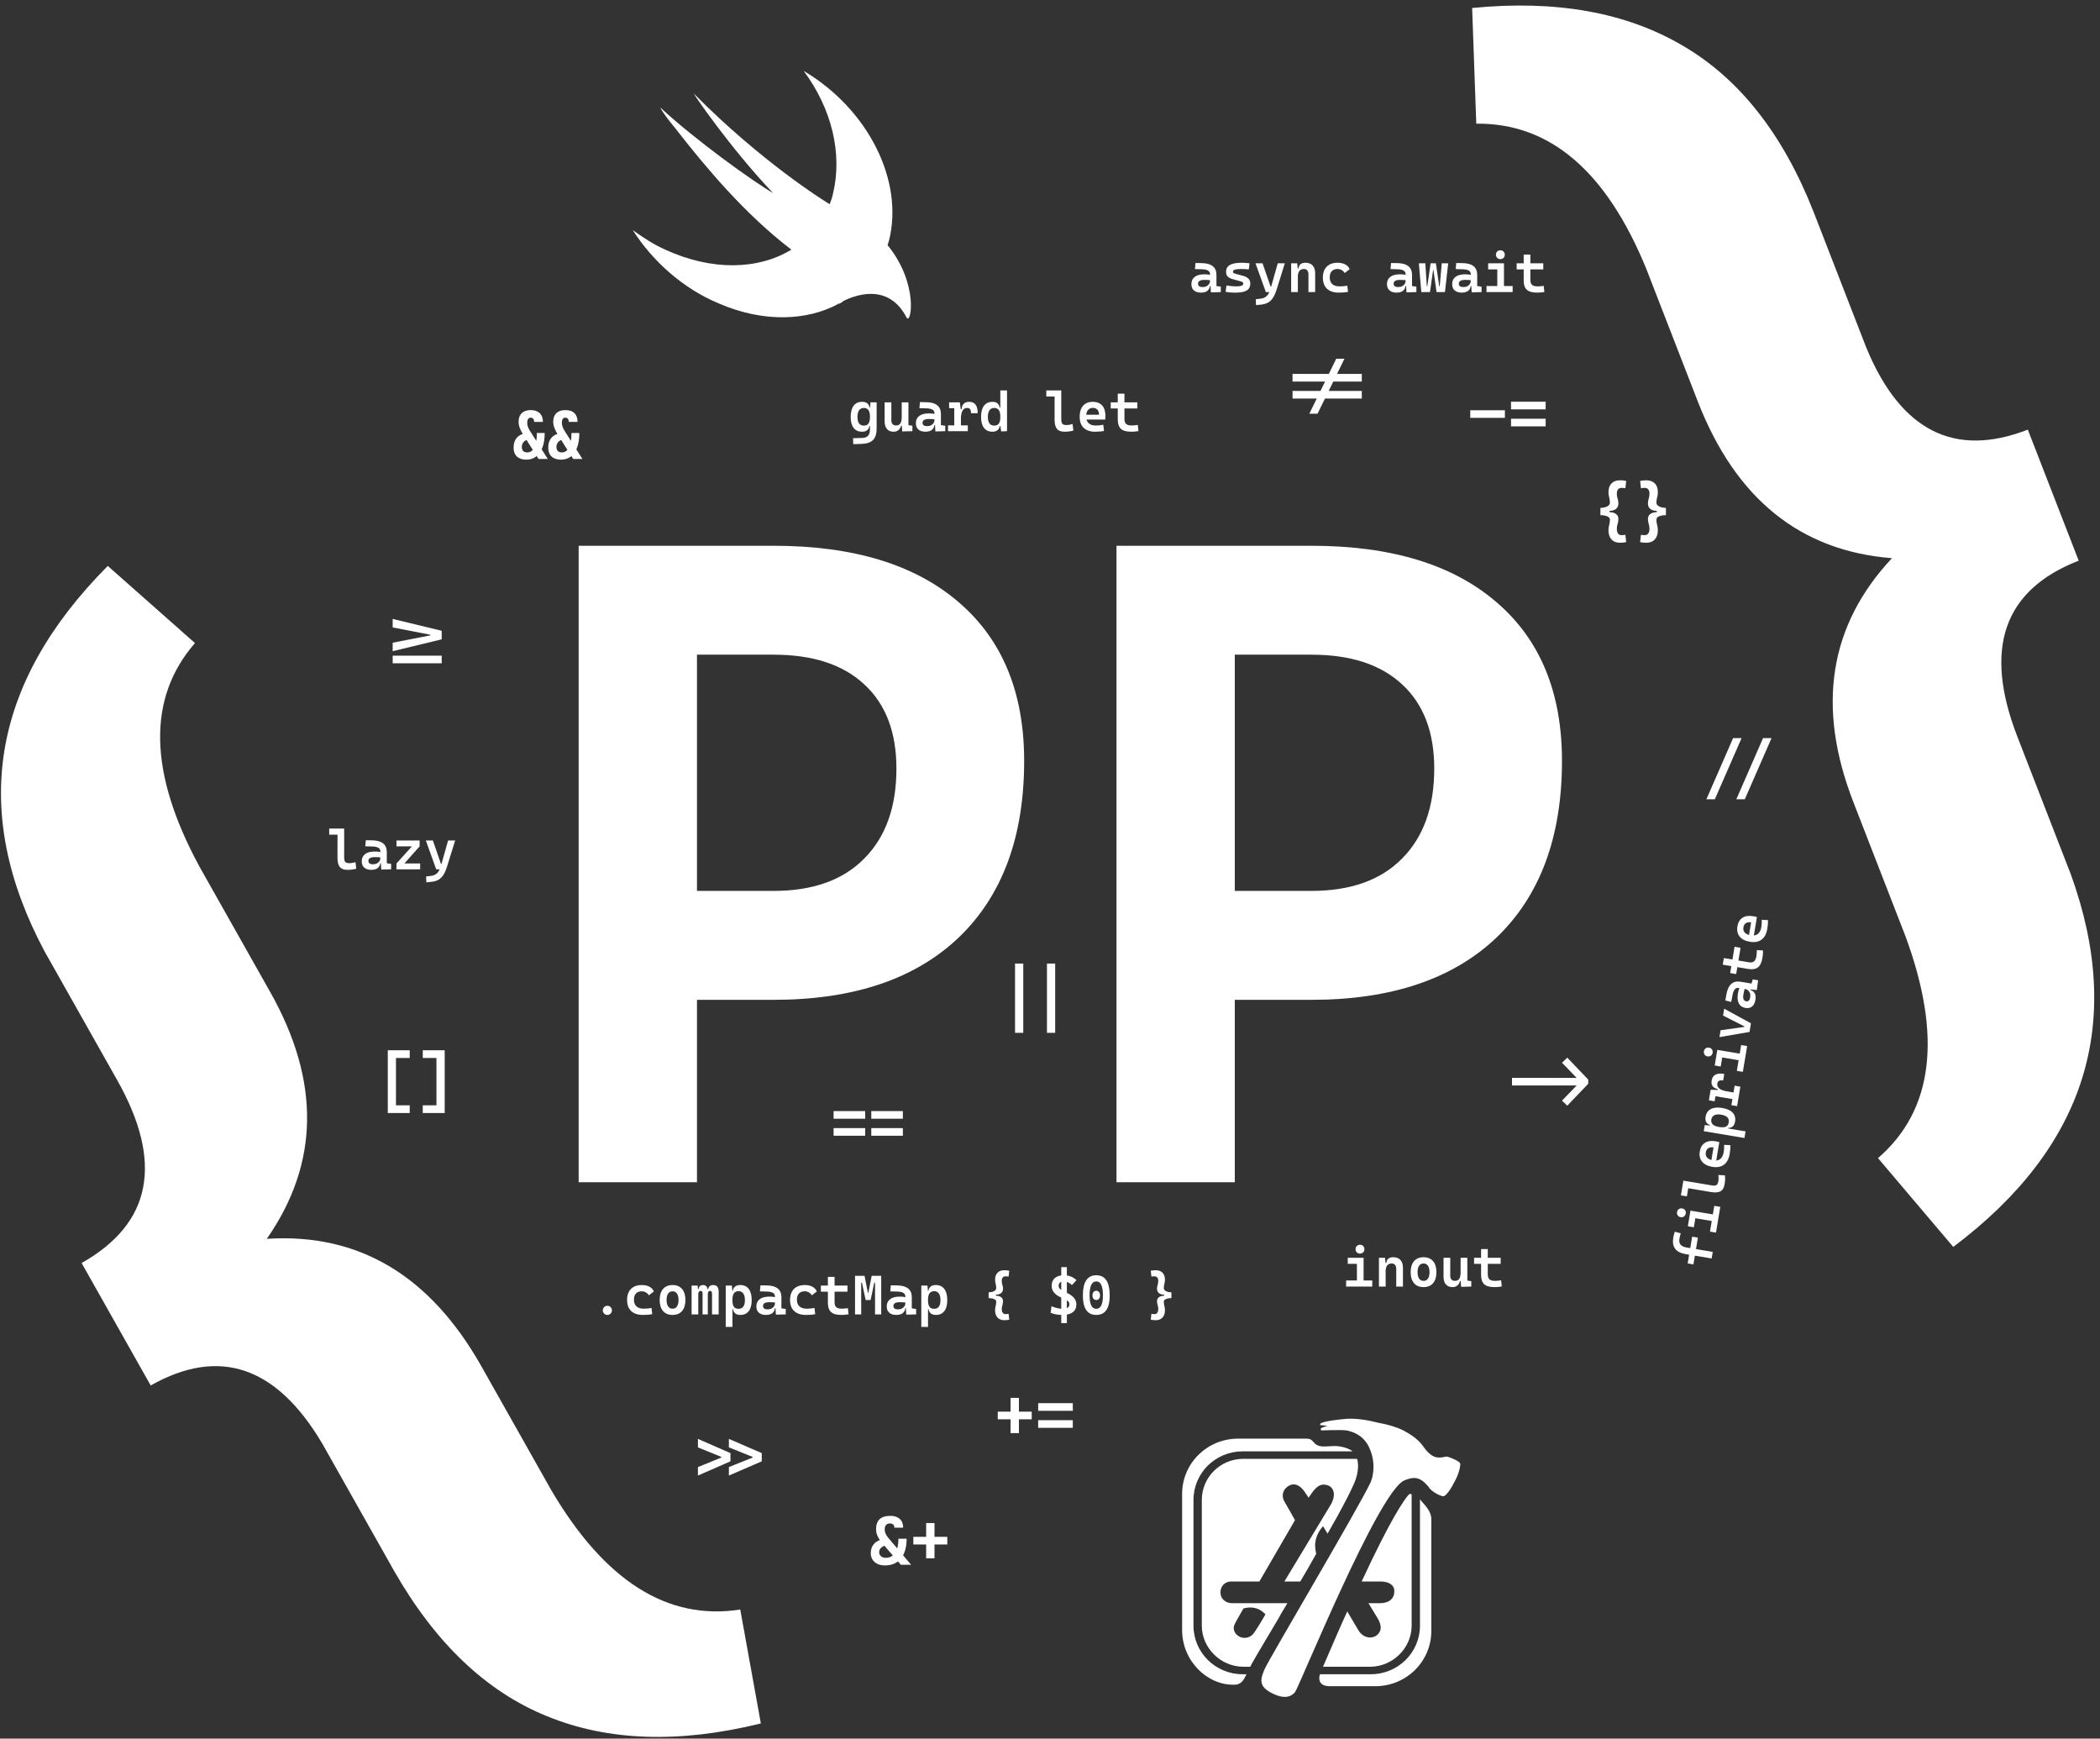<svg width="302" height="250" viewBox="0 0 302 250" fill="none" xmlns="http://www.w3.org/2000/svg">
<rect x="0" y="0" width="302" height="250" fill="#333333" stroke="none"/>
<path d="M83.217 170V78.477H111.254C122.727 78.477 131.6 81.184 137.873 86.598C144.146 91.969 147.283 99.574 147.283 109.414C147.283 120.328 144.146 128.793 137.873 134.809C131.6 140.781 122.727 143.768 111.254 143.768H100.232V170H83.217ZM100.232 128.105H111.254C116.883 128.105 121.223 126.559 124.273 123.465C127.367 120.371 128.914 116.053 128.914 110.51C128.914 105.268 127.367 101.229 124.273 98.393C121.223 95.557 116.883 94.139 111.254 94.139H100.232V128.105Z" fill="white"/>
<path d="M160.561 170V78.477H188.598C200.07 78.477 208.943 81.184 215.217 86.598C221.49 91.969 224.627 99.574 224.627 109.414C224.627 120.328 221.49 128.793 215.217 134.809C208.943 140.781 200.07 143.768 188.598 143.768H177.576V170H160.561ZM177.576 128.105H188.598C194.227 128.105 198.566 126.559 201.617 123.465C204.711 120.371 206.258 116.053 206.258 110.51C206.258 105.268 204.711 101.229 201.617 98.393C198.566 95.557 194.227 94.139 188.598 94.139H177.576V128.105Z" fill="white"/>
<path d="M270.073 166.529C278.025 159.669 279.341 149.031 274.021 134.614L266.526 115.316C261.199 101.6 263.051 89.916 272.083 80.262C258.903 79.235 249.59 71.712 244.145 57.693L236.756 38.667C231.021 24.621 222.87 17.66 212.302 17.784L211.708 1.148C223.749 -0.037 233.844 1.769 241.993 6.566C250.119 11.302 256.38 19.242 260.778 30.385L268.379 49.957C273.313 61.939 281.059 65.88 291.619 61.779L298.937 80.622C288.135 84.818 285.197 93.257 290.123 105.941L297.795 125.695C305.559 147.124 299.927 164.991 280.898 179.296L270.073 166.529Z" fill="white"/>
<path d="M28.038 92.467C21.147 100.392 21.363 111.109 28.687 124.618L38.861 142.649C46.092 155.463 45.927 167.292 38.366 178.137C51.558 177.271 61.849 183.388 69.24 196.485L79.27 214.261C86.952 227.344 96.013 233.07 106.455 231.439L109.419 247.82C97.67 250.712 87.421 250.365 78.67 246.781C69.952 243.253 62.621 236.289 56.677 225.888L46.359 207.602C39.765 196.447 31.535 193.653 21.67 199.22L11.736 181.614C21.828 175.919 23.531 167.147 16.844 155.296L6.43 136.841C-4.314 116.739 -1.291 98.251 15.5 81.376L28.038 92.467Z" fill="white"/>
<path d="M201.918 212.888C202.68 212.565 203.225 212.458 203.77 212.565C204.641 212.781 205.077 213.426 205.404 213.748C205.731 214.394 206.929 215.039 207.474 215.146C207.909 215.254 208.672 214.071 209.217 212.996C209.761 212.028 210.088 210.737 209.979 210.414C209.87 210.092 208.345 209.446 208.018 209.446C207.8 209.446 207.365 209.661 206.602 209.554C205.84 209.446 205.077 208.586 204.641 207.94C203.879 206.865 202.789 206.22 201.809 205.682C200.72 205.144 199.521 204.821 198.323 204.606C196.58 204.176 194.837 203.853 193.094 204.068C192.114 204.176 190.915 204.284 190.044 204.606C189.935 204.606 189.717 204.929 189.935 204.929C190.153 204.929 190.915 205.036 190.915 205.036C190.915 205.036 189.935 205.252 189.935 205.467C189.935 205.682 190.044 205.682 190.153 205.682C190.262 205.682 192.658 205.575 193.639 205.682C194.728 205.897 195.927 206.435 196.689 207.726C197.996 210.092 197.452 212.35 197.125 213.103C195.491 216.652 182.528 238.485 181.874 239.991C181.22 241.497 181.002 242.465 182.854 243.433C184.706 244.401 185.686 243.97 186.231 243.325C186.885 242.465 198.105 214.716 201.918 212.888ZM195.817 227.407H198.432C200.175 227.407 200.502 228.268 200.502 228.59C200.611 229.451 200.175 230.526 198.432 230.526H196.798L198.105 232.677C198.868 233.968 198.541 234.613 198.105 235.043C197.452 235.689 196.035 235.689 195.273 234.291L193.748 231.709C192.659 234.075 191.569 236.657 190.262 239.668H197.016C200.284 239.668 203.007 236.979 203.007 233.753V214.931C202.898 214.716 202.68 214.824 202.572 214.931C201.918 215.684 200.066 218.265 195.817 227.407ZM179.259 240.744H178.715C174.793 240.744 171.634 237.625 171.634 233.753V215.684C171.634 211.813 174.793 208.694 178.715 208.694H194.51C194.184 208.371 192.876 207.833 191.569 207.941C191.024 207.941 189.935 208.156 189.281 207.726C188.628 207.188 188.737 206.865 187.756 206.865H178.061C173.595 206.865 170 210.414 170 214.824V234.398C170 238.808 173.595 242.357 177.517 242.249C178.606 242.249 178.933 241.389 179.259 240.744ZM204.206 215.577V233.753C204.206 237.625 201.047 240.744 197.125 240.744H189.826C189.826 240.744 189.172 242.464 191.242 242.464H197.778C202.245 242.464 205.84 238.915 205.84 234.506V218.696C205.949 217.19 204.641 216.222 204.206 215.577ZM172.832 215.684V233.753C172.832 236.979 175.556 239.668 178.824 239.668H179.804C179.804 239.561 181.111 237.302 183.944 232.57C184.27 231.925 184.706 231.279 185.142 230.526H177.19C176.209 230.526 175.665 229.881 175.556 229.343C175.338 228.483 175.882 227.407 177.081 227.407H181.111L186.231 218.588C186.231 218.588 185.033 216.437 184.706 215.899C184.27 215.146 184.488 214.394 184.924 213.964C185.578 213.318 186.667 212.996 187.756 214.716L188.192 215.362L188.628 214.716C189.608 213.318 190.262 213.426 190.806 213.533C191.678 213.749 192.222 214.716 191.46 216.222L184.706 227.407H186.994C187.756 226.117 188.519 224.826 189.281 223.428C189.173 222.89 189.064 222.245 189.173 221.707C189.281 220.847 189.717 220.094 190.262 219.448L190.916 220.524C192.985 216.975 194.51 213.963 194.946 212.78C195.164 212.135 195.491 210.844 195.164 209.769H178.824C175.447 209.769 172.832 212.458 172.832 215.684ZM177.516 233.645C177.516 233.538 178.824 231.279 178.824 231.279C180.893 230.741 181.874 232.032 181.983 232.14C181.983 232.14 180.567 234.613 180.131 235.043C179.695 235.474 179.151 235.581 178.606 235.474C177.734 235.259 177.19 234.398 177.516 233.645Z" fill="white"/>
<path d="M127.639 35.247C127.733 35.06 127.733 34.873 127.826 34.687C130.069 25.9 124.741 15.62 115.581 10.198C119.601 15.62 121.189 22.068 119.788 27.863C119.694 28.33 119.508 28.892 119.321 29.358C119.063 29.216 118.813 29.06 118.571 28.892C118.571 28.892 109.506 23.283 99.788 13.47C99.506 13.19 105.021 21.32 111.189 27.77C108.293 26.087 100.068 20.2 94.926 15.432C95.488 16.46 96.329 17.488 97.169 18.517C101.469 24.032 107.078 30.76 113.808 35.9C109.041 38.8 102.404 38.985 95.674 35.9C93.991 35.153 92.591 34.218 91.001 33.097C93.804 37.49 98.198 41.51 103.433 43.658C109.694 46.37 116.049 46.183 120.629 43.658H120.724C120.911 43.565 121.098 43.472 121.284 43.285C123.528 42.163 127.921 40.948 130.351 45.622C131.004 46.93 132.219 40.855 127.641 35.247H127.639Z" fill="white"/>
<path d="M122.711 63.867L122.672 63.012L124 62.973C124.385 62.96 124.665 62.852 124.84 62.648C125.014 62.448 125.103 62.151 125.105 61.758V58.734L125.184 57.859H126.07V61.633C126.07 62.37 125.898 62.913 125.555 63.262C125.214 63.613 124.669 63.802 123.922 63.828L122.711 63.867ZM123.973 62.078C123.447 62.078 123.042 61.896 122.758 61.531C122.477 61.167 122.336 60.639 122.336 59.949C122.336 59.249 122.477 58.712 122.758 58.34C123.042 57.967 123.448 57.781 123.977 57.781C124.294 57.781 124.542 57.852 124.719 57.992C124.898 58.133 125.009 58.339 125.051 58.609H125.363L125.105 59.875C125.105 59.464 125.031 59.159 124.883 58.961C124.734 58.76 124.514 58.66 124.223 58.66C123.928 58.66 123.703 58.771 123.547 58.992C123.391 59.214 123.312 59.532 123.312 59.949C123.312 60.361 123.389 60.672 123.543 60.883C123.697 61.094 123.923 61.199 124.223 61.199C124.535 61.199 124.76 61.1 124.898 60.902C125.036 60.704 125.105 60.4 125.105 59.988L125.387 61.25H125.023C124.987 61.521 124.878 61.727 124.695 61.867C124.513 62.008 124.272 62.078 123.973 62.078Z" fill="white"/>
<path d="M128.508 62.078C128.096 62.078 127.779 61.949 127.555 61.691C127.331 61.431 127.219 61.065 127.219 60.594V57.859H128.184V60.438C128.184 60.675 128.243 60.858 128.363 60.988C128.483 61.116 128.648 61.18 128.859 61.18C129.13 61.18 129.333 61.085 129.469 60.895C129.607 60.702 129.676 60.38 129.676 59.93L129.887 61.203H129.586C129.521 61.484 129.393 61.7 129.203 61.852C129.016 62.003 128.784 62.078 128.508 62.078ZM129.746 62.039L129.676 61.047V60.32H130.641V61.133L131.211 61.219V62L129.746 62.039ZM129.676 60.828V57.859H130.641V60.594L129.676 60.828Z" fill="white"/>
<path d="M134.516 62.039L134.441 60.812L134.387 60.352V59.438C134.387 59.195 134.292 59.018 134.102 58.906C133.911 58.792 133.628 58.729 133.25 58.719L132.219 58.691L132.297 57.82L133.172 57.832C133.896 57.842 134.434 57.991 134.785 58.277C135.137 58.561 135.312 58.977 135.312 59.523V61.133L135.937 61.219V62L134.516 62.039ZM133.09 62.078C132.652 62.078 132.312 61.971 132.07 61.758C131.831 61.544 131.711 61.242 131.711 60.852C131.711 60.398 131.872 60.051 132.195 59.809C132.518 59.566 132.975 59.445 133.566 59.445C133.801 59.445 134.006 59.458 134.184 59.484C134.361 59.51 134.53 59.551 134.691 59.605L134.52 60.324C134.35 60.285 134.193 60.263 134.047 60.258C133.901 60.25 133.749 60.246 133.59 60.246C132.975 60.246 132.668 60.427 132.668 60.789C132.668 60.948 132.721 61.069 132.828 61.152C132.937 61.236 133.095 61.277 133.301 61.277C133.54 61.277 133.741 61.234 133.902 61.148C134.064 61.06 134.185 60.949 134.266 60.816C134.346 60.681 134.387 60.542 134.387 60.398V60.062L134.574 61.125H134.242L134.379 61C134.374 61.24 134.318 61.44 134.211 61.602C134.107 61.76 133.96 61.88 133.77 61.961C133.579 62.039 133.353 62.078 133.09 62.078Z" fill="white"/>
<path d="M138.191 60.219L137.949 58.844H138.293C138.337 58.135 138.701 57.781 139.383 57.781C139.789 57.781 140.094 57.917 140.297 58.188C140.5 58.458 140.602 58.867 140.602 59.414H139.641C139.641 59.146 139.595 58.953 139.504 58.836C139.415 58.719 139.272 58.66 139.074 58.66C138.777 58.66 138.556 58.796 138.41 59.066C138.264 59.337 138.191 59.721 138.191 60.219ZM136.336 62V61.164H139.18V62H136.336ZM137.23 62V57.859H138.035L138.191 59.047V62H137.23ZM136.492 58.695V57.859H137.98L138.059 58.695H136.492Z" fill="white"/>
<path d="M142.723 62.078C142.197 62.078 141.792 61.896 141.508 61.531C141.227 61.167 141.086 60.639 141.086 59.949C141.086 59.249 141.227 58.712 141.508 58.34C141.792 57.967 142.198 57.781 142.727 57.781C143.031 57.781 143.27 57.852 143.441 57.992C143.613 58.133 143.72 58.339 143.762 58.609H144.098L143.855 59.875C143.855 59.464 143.781 59.159 143.633 58.961C143.484 58.76 143.264 58.66 142.973 58.66C142.678 58.66 142.453 58.771 142.297 58.992C142.141 59.214 142.062 59.532 142.062 59.949C142.062 60.361 142.139 60.672 142.293 60.883C142.447 61.094 142.673 61.199 142.973 61.199C143.285 61.199 143.51 61.1 143.648 60.902C143.786 60.704 143.855 60.4 143.855 59.988L144.137 61.25H143.773C143.737 61.521 143.628 61.727 143.445 61.867C143.263 62.008 143.022 62.078 142.723 62.078ZM143.98 62.039L143.855 61.223V56.141H144.82V62L143.98 62.039Z" fill="white"/>
<path d="M153.086 62.078C152.581 62.078 152.216 61.94 151.992 61.664C151.771 61.388 151.66 60.947 151.66 60.34V56.141H152.621V60.301C152.621 60.491 152.641 60.647 152.68 60.77C152.719 60.889 152.793 60.978 152.902 61.035C153.014 61.092 153.18 61.121 153.398 61.121C153.622 61.121 153.906 61.072 154.25 60.973L154.359 61.914C154.143 61.971 153.934 62.013 153.73 62.039C153.53 62.065 153.315 62.078 153.086 62.078ZM150.469 57.016V56.141H151.73V57.016H150.469Z" fill="white"/>
<path d="M157.496 62.078C156.785 62.078 156.236 61.893 155.848 61.523C155.46 61.151 155.266 60.617 155.266 59.922C155.266 59.245 155.43 58.719 155.758 58.344C156.089 57.969 156.553 57.781 157.152 57.781C157.73 57.781 158.177 57.953 158.492 58.297C158.81 58.641 158.969 59.139 158.969 59.793C158.969 59.983 158.961 60.161 158.945 60.328H155.961V59.633H158.047C158.047 59.318 157.969 59.075 157.812 58.906C157.656 58.737 157.439 58.652 157.16 58.652C156.855 58.652 156.618 58.759 156.449 58.973C156.28 59.186 156.195 59.49 156.195 59.883C156.195 60.307 156.316 60.632 156.559 60.855C156.801 61.077 157.145 61.188 157.59 61.188C157.772 61.188 157.951 61.178 158.125 61.16C158.302 61.139 158.482 61.112 158.664 61.078L158.766 61.969C158.51 62.016 158.276 62.046 158.062 62.059C157.849 62.072 157.66 62.078 157.496 62.078Z" fill="white"/>
<path d="M162.672 62.078C161.992 62.078 161.501 61.94 161.199 61.664C160.897 61.388 160.746 60.947 160.746 60.34V59.734H161.707V60.262C161.707 60.582 161.788 60.815 161.949 60.961C162.113 61.107 162.38 61.18 162.75 61.18C162.872 61.18 163.004 61.173 163.145 61.16C163.285 61.145 163.445 61.125 163.625 61.102L163.719 61.984C163.544 62.016 163.372 62.039 163.203 62.055C163.036 62.07 162.859 62.078 162.672 62.078ZM160.746 60.008V56.609H161.707V60.008H160.746ZM159.734 58.734V57.859H163.562V58.734H159.734Z" fill="white"/>
<path d="M49.961 125.078C49.456 125.078 49.091 124.94 48.867 124.664C48.646 124.388 48.535 123.947 48.535 123.34V119.141H49.496V123.301C49.496 123.491 49.516 123.647 49.555 123.77C49.594 123.889 49.668 123.978 49.777 124.035C49.889 124.092 50.055 124.121 50.273 124.121C50.497 124.121 50.781 124.072 51.125 123.973L51.234 124.914C51.018 124.971 50.809 125.013 50.605 125.039C50.405 125.065 50.19 125.078 49.961 125.078ZM47.344 120.016V119.141H48.605V120.016H47.344Z" fill="white"/>
<path d="M54.828 125.039L54.754 123.813L54.699 123.352V122.438C54.699 122.195 54.604 122.018 54.414 121.906C54.224 121.792 53.94 121.729 53.562 121.719L52.531 121.691L52.609 120.82L53.484 120.832C54.208 120.842 54.746 120.991 55.098 121.277C55.449 121.561 55.625 121.977 55.625 122.523V124.133L56.25 124.219V125L54.828 125.039ZM53.402 125.078C52.965 125.078 52.625 124.971 52.383 124.758C52.143 124.544 52.023 124.242 52.023 123.852C52.023 123.398 52.185 123.051 52.508 122.809C52.831 122.566 53.288 122.445 53.879 122.445C54.113 122.445 54.319 122.458 54.496 122.484C54.673 122.51 54.842 122.551 55.004 122.605L54.832 123.324C54.663 123.285 54.505 123.263 54.359 123.258C54.214 123.25 54.061 123.246 53.902 123.246C53.288 123.246 52.98 123.427 52.98 123.789C52.98 123.948 53.034 124.069 53.141 124.152C53.25 124.236 53.407 124.277 53.613 124.277C53.853 124.277 54.053 124.234 54.215 124.148C54.376 124.06 54.497 123.949 54.578 123.816C54.659 123.681 54.699 123.542 54.699 123.398V123.063L54.887 124.125H54.555L54.691 124C54.686 124.24 54.63 124.44 54.523 124.602C54.419 124.76 54.272 124.88 54.082 124.961C53.892 125.039 53.665 125.078 53.402 125.078Z" fill="white"/>
<path d="M57.734 124.637L57.016 124.16L59.656 121.238L60.344 121.699L57.734 124.637ZM57.016 125V124.16H60.422V125H57.016ZM57.016 121.699V120.859H60.344V121.699H57.016Z" fill="white"/>
<path d="M61.316 126.875L61.277 126.027L61.965 125.949C62.22 125.918 62.439 125.849 62.621 125.742C62.803 125.635 62.96 125.477 63.09 125.266C63.22 125.055 63.333 124.779 63.43 124.438L64.441 120.859H65.457L64.281 124.633C64.125 125.13 63.947 125.53 63.746 125.832C63.548 126.134 63.312 126.361 63.039 126.512C62.766 126.663 62.439 126.758 62.059 126.797L61.316 126.875ZM62.73 125L61.238 120.859H62.254L63.41 124.211H63.574V125H62.73Z" fill="white"/>
<path d="M188.291 59.488L192.168 51.578H193.35L189.473 59.488H188.291ZM185.879 57.31V56.212H195.84V57.31H185.879ZM185.879 54.864V53.766H195.84V54.864H185.879Z" fill="white"/>
<path d="M211.439 60.085V58.991H216.42V60.085H211.439Z" fill="white"/>
<path d="M217.299 58.864V57.766H222.279V58.864H217.299ZM217.299 61.31V60.212H222.279V61.31H217.299Z" fill="white"/>
<path d="M232.984 78.045C232.454 78.045 232.042 77.885 231.749 77.566C231.459 77.251 231.314 76.808 231.314 76.238C231.314 75.988 231.349 75.74 231.417 75.496C231.485 75.252 231.52 74.998 231.52 74.734C231.52 74.575 231.454 74.448 231.324 74.353C231.197 74.256 231.028 74.186 230.816 74.144C230.608 74.098 230.387 74.075 230.152 74.075V73.03C230.325 73.03 230.492 73.014 230.655 72.981C230.818 72.949 230.965 72.902 231.095 72.84C231.225 72.778 231.327 72.7 231.402 72.606C231.48 72.511 231.52 72.404 231.52 72.283C231.52 72.01 231.485 71.754 231.417 71.517C231.349 71.276 231.314 71.03 231.314 70.779C231.314 70.229 231.459 69.806 231.749 69.51C232.042 69.21 232.454 69.061 232.984 69.061C233.189 69.061 233.359 69.07 233.492 69.09C233.626 69.106 233.749 69.129 233.863 69.158L233.746 70.203C233.645 70.187 233.548 70.175 233.453 70.169C233.362 70.159 233.276 70.154 233.194 70.154C232.973 70.154 232.804 70.228 232.687 70.374C232.573 70.517 232.516 70.722 232.516 70.989C232.516 71.233 232.553 71.468 232.628 71.692C232.703 71.917 232.74 72.153 232.74 72.4C232.74 72.732 232.628 72.991 232.403 73.177C232.179 73.359 231.865 73.454 231.461 73.46V73.645C231.865 73.652 232.179 73.742 232.403 73.914C232.628 74.087 232.74 74.321 232.74 74.617C232.74 74.874 232.703 75.115 232.628 75.34C232.553 75.564 232.516 75.794 232.516 76.028C232.516 76.321 232.573 76.549 232.687 76.712C232.804 76.871 232.973 76.951 233.194 76.951C233.276 76.951 233.362 76.946 233.453 76.936C233.548 76.927 233.645 76.915 233.746 76.902L233.863 77.947C233.749 77.977 233.626 77.999 233.492 78.016C233.359 78.035 233.189 78.045 232.984 78.045Z" fill="white"/>
<path d="M236.744 78.045C236.546 78.045 236.378 78.035 236.241 78.016C236.104 77.999 235.979 77.977 235.865 77.947L235.982 76.902C236.083 76.915 236.179 76.927 236.27 76.936C236.365 76.946 236.453 76.951 236.534 76.951C236.756 76.951 236.923 76.871 237.037 76.712C237.154 76.549 237.213 76.321 237.213 76.028C237.213 75.794 237.175 75.564 237.101 75.34C237.026 75.115 236.988 74.874 236.988 74.617C236.988 74.321 237.101 74.087 237.325 73.914C237.55 73.742 237.864 73.652 238.268 73.645V73.46C237.864 73.454 237.55 73.359 237.325 73.177C237.101 72.991 236.988 72.732 236.988 72.4C236.988 72.153 237.026 71.917 237.101 71.692C237.175 71.468 237.213 71.233 237.213 70.989C237.213 70.722 237.154 70.517 237.037 70.374C236.923 70.228 236.756 70.154 236.534 70.154C236.453 70.154 236.365 70.159 236.27 70.169C236.179 70.175 236.083 70.187 235.982 70.203L235.865 69.158C235.979 69.129 236.104 69.106 236.241 69.09C236.378 69.07 236.546 69.061 236.744 69.061C237.275 69.061 237.685 69.21 237.975 69.51C238.268 69.806 238.414 70.229 238.414 70.779C238.414 71.03 238.38 71.276 238.312 71.517C238.243 71.754 238.209 72.01 238.209 72.283C238.209 72.404 238.246 72.511 238.321 72.606C238.399 72.7 238.504 72.778 238.634 72.84C238.764 72.902 238.91 72.949 239.073 72.981C239.236 73.014 239.404 73.03 239.576 73.03V74.075C239.342 74.075 239.119 74.098 238.907 74.144C238.699 74.186 238.53 74.256 238.399 74.353C238.272 74.448 238.209 74.575 238.209 74.734C238.209 74.998 238.243 75.252 238.312 75.496C238.38 75.74 238.414 75.988 238.414 76.238C238.414 76.808 238.268 77.251 237.975 77.566C237.685 77.885 237.275 78.045 236.744 78.045Z" fill="white"/>
<path d="M56.471 93.637V92.416L61.895 91.361V91.273L56.471 90.219V88.998L63.522 90.702V91.933L56.471 93.637ZM56.471 95.375V94.281H63.522V95.375H56.471Z" fill="white"/>
<path d="M150.563 148.514V138.553H151.745V148.514H150.563ZM145.974 148.514V138.553H147.155V148.514H145.974Z" fill="white"/>
<path d="M125.299 160.864V159.766H129.84V160.864H125.299ZM119.879 163.311V162.212H124.42V163.311H119.879ZM119.879 160.864V159.766H124.42V160.864H119.879ZM125.299 163.311V162.212H129.84V163.311H125.299Z" fill="white"/>
<path d="M145.329 206.072V201.004H146.53V206.072H145.329ZM143.488 204.085V202.986H148.371V204.085H143.488Z" fill="white"/>
<path d="M149.299 202.864V201.766H154.279V202.864H149.299ZM149.299 205.311V204.212H154.279V205.311H149.299Z" fill="white"/>
<path d="M104.82 212.175V210.954L108.238 209.582V209.494L104.82 208.122V206.901L109.547 208.947V210.129L104.82 212.175ZM100.367 212.175V210.954L103.736 209.582V209.494L100.367 208.122V206.901L105.045 208.947V210.129L100.367 212.175Z" fill="white"/>
<path d="M129.551 225L127.056 222.114C126.678 221.685 126.405 221.296 126.235 220.947C126.069 220.596 125.986 220.251 125.986 219.912C125.986 219.261 126.156 218.774 126.494 218.452C126.833 218.13 127.344 217.969 128.027 217.969L127.998 219.062C127.744 219.062 127.552 219.134 127.422 219.277C127.295 219.421 127.231 219.635 127.231 219.922C127.231 220.146 127.28 220.363 127.378 220.571C127.479 220.78 127.624 220.994 127.812 221.216L131.025 225H129.551ZM127.256 225.098C126.647 225.098 126.156 224.937 125.781 224.614C125.41 224.289 125.225 223.857 125.225 223.32C125.225 222.77 125.391 222.319 125.723 221.968C126.055 221.613 126.523 221.39 127.129 221.299L127.666 222.139C127.272 222.21 126.968 222.337 126.753 222.52C126.538 222.699 126.431 222.917 126.431 223.174C126.431 223.421 126.517 223.621 126.689 223.774C126.862 223.927 127.09 224.004 127.373 224.004C127.956 224.004 128.407 223.766 128.726 223.291C129.045 222.812 129.204 222.135 129.204 221.26H130.381C130.381 222.48 130.107 223.426 129.561 224.097C129.017 224.764 128.249 225.098 127.256 225.098ZM128.618 219.668C128.618 219.473 128.564 219.323 128.457 219.219C128.35 219.115 128.197 219.062 127.998 219.062L128.027 217.969C128.617 217.969 129.072 218.117 129.395 218.413C129.72 218.709 129.883 219.128 129.883 219.668H128.618Z" fill="white"/>
<path d="M133.188 224.072V219.004H134.39V224.072H133.188ZM131.348 222.085V220.986H136.23V222.085H131.348Z" fill="white"/>
<path d="M82.434 66L80.251 62.553C80.03 62.198 79.859 61.864 79.738 61.552C79.618 61.239 79.558 60.937 79.558 60.644C79.558 60.11 79.709 59.698 80.012 59.408C80.318 59.115 80.747 58.969 81.301 58.969L81.311 60.062C81.144 60.062 81.018 60.123 80.93 60.243C80.845 60.36 80.803 60.538 80.803 60.775C80.803 60.997 80.84 61.207 80.915 61.405C80.993 61.604 81.097 61.806 81.228 62.011L83.762 66H82.434ZM75.695 66.098C75.116 66.098 74.665 65.948 74.343 65.648C74.02 65.346 73.859 64.919 73.859 64.369C73.859 63.79 74.006 63.324 74.299 62.973C74.592 62.621 75.015 62.397 75.568 62.299L76.106 63.139C75.757 63.217 75.492 63.352 75.31 63.544C75.13 63.736 75.041 63.978 75.041 64.272C75.041 64.522 75.108 64.716 75.241 64.853C75.375 64.986 75.565 65.053 75.812 65.053C76.268 65.053 76.613 64.817 76.848 64.345C77.085 63.87 77.204 63.175 77.204 62.26H78.332C78.332 63.093 78.221 63.796 78 64.369C77.782 64.939 77.474 65.37 77.077 65.663C76.683 65.953 76.223 66.098 75.695 66.098ZM77.453 66L75.27 62.553C75.043 62.198 74.87 61.863 74.753 61.547C74.636 61.228 74.577 60.927 74.577 60.644C74.577 60.11 74.728 59.698 75.031 59.408C75.337 59.115 75.767 58.969 76.32 58.969L76.325 60.062C76.162 60.062 76.037 60.123 75.949 60.243C75.865 60.36 75.822 60.538 75.822 60.775C75.822 60.997 75.858 61.207 75.93 61.405C76.004 61.601 76.11 61.802 76.247 62.011L78.781 66H77.453ZM80.676 66.098C80.096 66.098 79.645 65.948 79.323 65.648C79.001 65.346 78.84 64.919 78.84 64.369C78.84 63.79 78.986 63.324 79.279 62.973C79.572 62.621 79.995 62.397 80.549 62.299L81.086 63.139C80.738 63.217 80.472 63.352 80.29 63.544C80.111 63.736 80.022 63.978 80.022 64.272C80.022 64.522 80.088 64.716 80.222 64.853C80.355 64.986 80.546 65.053 80.793 65.053C81.249 65.053 81.594 64.815 81.828 64.34C82.066 63.865 82.185 63.171 82.185 62.26H83.312C83.312 63.093 83.203 63.796 82.985 64.369C82.77 64.939 82.466 65.37 82.072 65.663C81.678 65.953 81.213 66.098 80.676 66.098ZM76.814 60.668C76.814 60.473 76.771 60.323 76.686 60.219C76.602 60.115 76.481 60.062 76.325 60.062L76.32 58.969C76.877 58.969 77.308 59.117 77.614 59.413C77.924 59.709 78.078 60.128 78.078 60.668H76.814ZM81.794 60.668C81.794 60.473 81.752 60.323 81.667 60.219C81.582 60.115 81.463 60.062 81.311 60.062L81.301 58.969C81.874 58.969 82.31 59.115 82.609 59.408C82.909 59.698 83.059 60.118 83.059 60.668H81.794Z" fill="white"/>
<path d="M55.768 160.045V151.021H56.944V160.045H55.768ZM56.847 160.045V158.937H58.922V160.045H56.847ZM56.847 152.13V151.021H58.922V152.13H56.847Z" fill="white"/>
<path d="M62.765 160.045V151.021H63.951V160.045H62.765ZM60.797 160.045V158.937H62.862V160.045H60.797ZM60.797 152.13V151.021H62.862V152.13H60.797Z" fill="white"/>
<path d="M87.344 189.078C87.162 189.078 87.007 189.014 86.879 188.887C86.751 188.757 86.688 188.602 86.688 188.422C86.688 188.237 86.751 188.081 86.879 187.953C87.007 187.826 87.162 187.762 87.344 187.762C87.529 187.762 87.684 187.826 87.809 187.953C87.936 188.081 88 188.237 88 188.422C88 188.602 87.936 188.757 87.809 188.887C87.684 189.014 87.529 189.078 87.344 189.078Z" fill="white"/>
<path d="M92.481 189.078C91.746 189.078 91.178 188.893 90.777 188.523C90.379 188.151 90.18 187.617 90.18 186.922C90.18 186.245 90.365 185.719 90.734 185.344C91.104 184.969 91.633 184.781 92.32 184.781C92.74 184.781 93.098 184.862 93.394 185.023C93.694 185.182 93.906 185.408 94.031 185.699L93.316 186.258C93.202 186.073 93.055 185.931 92.875 185.832C92.698 185.73 92.503 185.68 92.289 185.68C91.935 185.68 91.659 185.784 91.461 185.992C91.263 186.201 91.164 186.497 91.164 186.883C91.164 187.305 91.285 187.626 91.527 187.848C91.772 188.069 92.121 188.18 92.574 188.18C92.764 188.18 92.953 188.171 93.141 188.152C93.331 188.134 93.516 188.109 93.695 188.078L93.797 188.961C93.586 189.008 93.367 189.039 93.141 189.055C92.914 189.07 92.694 189.078 92.481 189.078Z" fill="white"/>
<path d="M96.719 189.078C96.133 189.078 95.677 188.891 95.352 188.516C95.029 188.141 94.867 187.612 94.867 186.93C94.867 186.245 95.029 185.716 95.352 185.344C95.677 184.969 96.133 184.781 96.719 184.781C97.307 184.781 97.763 184.969 98.086 185.344C98.409 185.716 98.57 186.245 98.57 186.93C98.57 187.612 98.409 188.141 98.086 188.516C97.763 188.891 97.307 189.078 96.719 189.078ZM96.719 188.18C96.995 188.18 97.207 188.072 97.356 187.855C97.504 187.637 97.578 187.328 97.578 186.93C97.578 186.529 97.503 186.22 97.352 186.004C97.203 185.788 96.992 185.68 96.719 185.68C96.445 185.68 96.233 185.788 96.082 186.004C95.934 186.22 95.859 186.529 95.859 186.93C95.859 187.328 95.934 187.637 96.082 187.855C96.233 188.072 96.445 188.18 96.719 188.18Z" fill="white"/>
<path d="M102.398 189V186.051C102.398 185.764 102.306 185.621 102.121 185.621C101.9 185.621 101.789 185.789 101.789 186.125L101.508 185.375H101.848C101.866 185.201 101.934 185.059 102.051 184.949C102.171 184.837 102.335 184.781 102.543 184.781C102.824 184.781 103.029 184.858 103.156 185.012C103.286 185.165 103.352 185.414 103.352 185.758V189H102.398ZM99.461 189V184.859H100.324L100.418 185.734V189H99.461ZM101.035 189V185.973C101.035 185.738 100.941 185.621 100.754 185.621C100.53 185.621 100.418 185.789 100.418 186.125L100.176 185.375H100.461C100.508 184.979 100.728 184.781 101.121 184.781C101.329 184.781 101.492 184.855 101.609 185.004C101.729 185.152 101.789 185.378 101.789 185.68V189H101.035Z" fill="white"/>
<path d="M104.367 190.797V184.859H105.254L105.332 185.734V190.797H104.367ZM106.465 189.078C106.165 189.078 105.924 189.008 105.742 188.867C105.56 188.727 105.451 188.521 105.414 188.25H105.051L105.332 186.988C105.332 187.4 105.401 187.704 105.539 187.902C105.68 188.1 105.905 188.199 106.215 188.199C106.514 188.199 106.741 188.094 106.895 187.883C107.048 187.672 107.125 187.361 107.125 186.949C107.125 186.533 107.047 186.214 106.891 185.992C106.734 185.771 106.509 185.66 106.215 185.66C105.923 185.66 105.703 185.76 105.555 185.961C105.406 186.159 105.332 186.464 105.332 186.875L105.074 185.609H105.387C105.431 185.339 105.542 185.133 105.719 184.992C105.896 184.852 106.143 184.781 106.461 184.781C106.99 184.781 107.395 184.967 107.676 185.34C107.96 185.712 108.102 186.249 108.102 186.949C108.102 187.639 107.96 188.167 107.676 188.531C107.395 188.896 106.991 189.078 106.465 189.078Z" fill="white"/>
<path d="M111.578 189.039L111.504 187.812L111.449 187.352V186.438C111.449 186.195 111.354 186.018 111.164 185.906C110.974 185.792 110.69 185.729 110.312 185.719L109.281 185.691L109.359 184.82L110.234 184.832C110.958 184.842 111.496 184.991 111.848 185.277C112.199 185.561 112.375 185.977 112.375 186.523V188.133L113 188.219V189L111.578 189.039ZM110.152 189.078C109.715 189.078 109.375 188.971 109.133 188.758C108.893 188.544 108.773 188.242 108.773 187.852C108.773 187.398 108.935 187.051 109.258 186.809C109.581 186.566 110.038 186.445 110.629 186.445C110.863 186.445 111.069 186.458 111.246 186.484C111.423 186.51 111.592 186.551 111.754 186.605L111.582 187.324C111.413 187.285 111.255 187.263 111.109 187.258C110.964 187.25 110.811 187.246 110.652 187.246C110.038 187.246 109.73 187.427 109.73 187.789C109.73 187.948 109.784 188.069 109.891 188.152C110 188.236 110.158 188.277 110.363 188.277C110.603 188.277 110.803 188.234 110.965 188.148C111.126 188.06 111.247 187.949 111.328 187.816C111.409 187.681 111.449 187.542 111.449 187.398V187.062L111.637 188.125H111.305L111.441 188C111.436 188.24 111.38 188.44 111.273 188.602C111.169 188.76 111.022 188.88 110.832 188.961C110.642 189.039 110.415 189.078 110.152 189.078Z" fill="white"/>
<path d="M115.918 189.078C115.184 189.078 114.616 188.893 114.215 188.523C113.816 188.151 113.617 187.617 113.617 186.922C113.617 186.245 113.802 185.719 114.172 185.344C114.542 184.969 115.07 184.781 115.758 184.781C116.177 184.781 116.535 184.862 116.832 185.023C117.132 185.182 117.344 185.408 117.469 185.699L116.754 186.258C116.639 186.073 116.492 185.931 116.312 185.832C116.135 185.73 115.94 185.68 115.727 185.68C115.372 185.68 115.096 185.784 114.898 185.992C114.701 186.201 114.602 186.497 114.602 186.883C114.602 187.305 114.723 187.626 114.965 187.848C115.21 188.069 115.559 188.18 116.012 188.18C116.202 188.18 116.391 188.171 116.578 188.152C116.768 188.134 116.953 188.109 117.133 188.078L117.234 188.961C117.023 189.008 116.805 189.039 116.578 189.055C116.352 189.07 116.132 189.078 115.918 189.078Z" fill="white"/>
<path d="M120.984 189.078C120.305 189.078 119.814 188.94 119.512 188.664C119.21 188.388 119.059 187.947 119.059 187.34V186.734H120.02V187.262C120.02 187.582 120.1 187.815 120.262 187.961C120.426 188.107 120.693 188.18 121.062 188.18C121.185 188.18 121.316 188.173 121.457 188.16C121.598 188.145 121.758 188.125 121.937 188.102L122.031 188.984C121.857 189.016 121.685 189.039 121.516 189.055C121.349 189.07 121.172 189.078 120.984 189.078ZM119.059 187.008V183.609H120.02V187.008H119.059ZM118.047 185.734V184.859H121.875V185.734H118.047Z" fill="white"/>
<path d="M124.711 186.93L124.828 185.895H124.875L125.359 183.453H125.926L125.965 184.438H125.727L125.203 186.93H124.711ZM122.961 189V183.453H123.848V189H122.961ZM124.484 186.93L123.961 184.438H123.723L123.762 183.453H124.328L124.812 185.895H124.844L124.941 186.93H124.484ZM125.84 189V183.453H126.727V189H125.84Z" fill="white"/>
<path d="M130.328 189.039L130.254 187.812L130.199 187.352V186.438C130.199 186.195 130.104 186.018 129.914 185.906C129.724 185.792 129.44 185.729 129.062 185.719L128.031 185.691L128.109 184.82L128.984 184.832C129.708 184.842 130.246 184.991 130.598 185.277C130.949 185.561 131.125 185.977 131.125 186.523V188.133L131.75 188.219V189L130.328 189.039ZM128.902 189.078C128.465 189.078 128.125 188.971 127.883 188.758C127.643 188.544 127.523 188.242 127.523 187.852C127.523 187.398 127.685 187.051 128.008 186.809C128.331 186.566 128.788 186.445 129.379 186.445C129.613 186.445 129.819 186.458 129.996 186.484C130.173 186.51 130.342 186.551 130.504 186.605L130.332 187.324C130.163 187.285 130.005 187.263 129.859 187.258C129.714 187.25 129.561 187.246 129.402 187.246C128.788 187.246 128.48 187.427 128.48 187.789C128.48 187.948 128.534 188.069 128.641 188.152C128.75 188.236 128.908 188.277 129.113 188.277C129.353 188.277 129.553 188.234 129.715 188.148C129.876 188.06 129.997 187.949 130.078 187.816C130.159 187.681 130.199 187.542 130.199 187.398V187.062L130.387 188.125H130.055L130.191 188C130.186 188.24 130.13 188.44 130.023 188.602C129.919 188.76 129.772 188.88 129.582 188.961C129.392 189.039 129.165 189.078 128.902 189.078Z" fill="white"/>
<path d="M132.492 190.797V184.859H133.379L133.457 185.734V190.797H132.492ZM134.59 189.078C134.29 189.078 134.049 189.008 133.867 188.867C133.685 188.727 133.576 188.521 133.539 188.25H133.176L133.457 186.988C133.457 187.4 133.526 187.704 133.664 187.902C133.805 188.1 134.03 188.199 134.34 188.199C134.639 188.199 134.866 188.094 135.02 187.883C135.173 187.672 135.25 187.361 135.25 186.949C135.25 186.533 135.172 186.214 135.016 185.992C134.859 185.771 134.634 185.66 134.34 185.66C134.048 185.66 133.828 185.76 133.68 185.961C133.531 186.159 133.457 186.464 133.457 186.875L133.199 185.609H133.512C133.556 185.339 133.667 185.133 133.844 184.992C134.021 184.852 134.268 184.781 134.586 184.781C135.115 184.781 135.52 184.967 135.801 185.34C136.085 185.712 136.227 186.249 136.227 186.949C136.227 187.639 136.085 188.167 135.801 188.531C135.52 188.896 135.116 189.078 134.59 189.078Z" fill="white"/>
<path d="M144.437 189.836C144.013 189.836 143.684 189.708 143.449 189.453C143.217 189.201 143.102 188.846 143.102 188.391C143.102 188.19 143.129 187.992 143.184 187.797C143.238 187.602 143.266 187.398 143.266 187.188C143.266 187.06 143.214 186.958 143.109 186.883C143.008 186.805 142.872 186.749 142.703 186.715C142.536 186.678 142.359 186.66 142.172 186.66V185.824C142.31 185.824 142.444 185.811 142.574 185.785C142.704 185.759 142.822 185.721 142.926 185.672C143.03 185.622 143.112 185.56 143.172 185.484C143.234 185.409 143.266 185.323 143.266 185.227C143.266 185.008 143.238 184.803 143.184 184.613C143.129 184.421 143.102 184.224 143.102 184.023C143.102 183.583 143.217 183.245 143.449 183.008C143.684 182.768 144.013 182.648 144.437 182.648C144.602 182.648 144.737 182.656 144.844 182.672C144.951 182.685 145.049 182.703 145.141 182.727L145.047 183.562C144.966 183.549 144.888 183.54 144.812 183.535C144.74 183.527 144.671 183.523 144.605 183.523C144.428 183.523 144.293 183.582 144.199 183.699C144.108 183.814 144.062 183.978 144.062 184.191C144.062 184.387 144.092 184.574 144.152 184.754C144.212 184.934 144.242 185.122 144.242 185.32C144.242 185.586 144.152 185.793 143.973 185.941C143.793 186.087 143.542 186.163 143.219 186.168V186.316C143.542 186.322 143.793 186.393 143.973 186.531C144.152 186.669 144.242 186.857 144.242 187.094C144.242 187.299 144.212 187.492 144.152 187.672C144.092 187.852 144.062 188.035 144.062 188.223C144.062 188.457 144.108 188.639 144.199 188.77C144.293 188.897 144.428 188.961 144.605 188.961C144.671 188.961 144.74 188.957 144.812 188.949C144.888 188.941 144.966 188.932 145.047 188.922L145.141 189.758C145.049 189.781 144.951 189.799 144.844 189.812C144.737 189.828 144.602 189.836 144.437 189.836Z" fill="white"/>
<path d="M152.617 190.25V182.203H153.426V190.25H152.617ZM152.777 189.078C152.462 189.078 152.16 189.052 151.871 189C151.585 188.948 151.324 188.872 151.09 188.773L151.215 187.824C151.501 187.947 151.783 188.04 152.059 188.105C152.335 188.168 152.595 188.199 152.84 188.199C153.152 188.199 153.388 188.145 153.547 188.035C153.708 187.923 153.789 187.76 153.789 187.547C153.789 187.268 153.63 187.056 153.312 186.91L152.449 186.5C152.061 186.318 151.762 186.092 151.551 185.824C151.342 185.556 151.238 185.247 151.238 184.898C151.238 184.414 151.392 184.039 151.699 183.773C152.009 183.508 152.447 183.375 153.012 183.375C153.366 183.375 153.691 183.434 153.988 183.551C154.288 183.665 154.561 183.84 154.809 184.074L154.164 184.785C153.964 184.608 153.768 184.475 153.578 184.387C153.391 184.296 153.203 184.25 153.016 184.25C152.771 184.25 152.581 184.306 152.445 184.418C152.31 184.527 152.242 184.688 152.242 184.898C152.242 185.044 152.288 185.173 152.379 185.285C152.473 185.395 152.607 185.493 152.781 185.582L153.559 185.969C153.957 186.167 154.262 186.396 154.473 186.656C154.686 186.914 154.793 187.212 154.793 187.551C154.793 188.048 154.621 188.427 154.277 188.688C153.936 188.948 153.436 189.078 152.777 189.078Z" fill="white"/>
<path d="M157.656 189.078C156.37 189.078 155.727 188.141 155.727 186.266C155.727 184.339 156.37 183.375 157.656 183.375C158.943 183.375 159.586 184.339 159.586 186.266C159.586 188.141 158.943 189.078 157.656 189.078ZM157.652 186.93C157.488 186.93 157.355 186.87 157.254 186.75C157.155 186.628 157.105 186.466 157.105 186.266C157.105 186.065 157.155 185.905 157.254 185.785C157.355 185.663 157.488 185.602 157.652 185.602C157.816 185.602 157.948 185.663 158.047 185.785C158.148 185.905 158.199 186.065 158.199 186.266C158.199 186.466 158.148 186.628 158.047 186.75C157.948 186.87 157.816 186.93 157.652 186.93ZM157.656 188.199C158.294 188.199 158.613 187.555 158.613 186.266C158.613 184.924 158.294 184.254 157.656 184.254C157.013 184.254 156.691 184.924 156.691 186.266C156.691 187.555 157.013 188.199 157.656 188.199Z" fill="white"/>
<path d="M166.195 189.836C166.036 189.836 165.902 189.828 165.793 189.812C165.684 189.799 165.583 189.781 165.492 189.758L165.586 188.922C165.667 188.932 165.743 188.941 165.816 188.949C165.892 188.957 165.962 188.961 166.027 188.961C166.204 188.961 166.339 188.897 166.43 188.77C166.523 188.639 166.57 188.457 166.57 188.223C166.57 188.035 166.54 187.852 166.48 187.672C166.421 187.492 166.391 187.299 166.391 187.094C166.391 186.857 166.48 186.669 166.66 186.531C166.84 186.393 167.091 186.322 167.414 186.316V186.168C167.091 186.163 166.84 186.087 166.66 185.941C166.48 185.793 166.391 185.586 166.391 185.32C166.391 185.122 166.421 184.934 166.48 184.754C166.54 184.574 166.57 184.387 166.57 184.191C166.57 183.978 166.523 183.814 166.43 183.699C166.339 183.582 166.204 183.523 166.027 183.523C165.962 183.523 165.892 183.527 165.816 183.535C165.743 183.54 165.667 183.549 165.586 183.562L165.492 182.727C165.583 182.703 165.684 182.685 165.793 182.672C165.902 182.656 166.036 182.648 166.195 182.648C166.62 182.648 166.948 182.768 167.18 183.008C167.414 183.245 167.531 183.583 167.531 184.023C167.531 184.224 167.504 184.421 167.449 184.613C167.395 184.803 167.367 185.008 167.367 185.227C167.367 185.323 167.397 185.409 167.457 185.484C167.52 185.56 167.603 185.622 167.707 185.672C167.811 185.721 167.928 185.759 168.059 185.785C168.189 185.811 168.323 185.824 168.461 185.824V186.66C168.273 186.66 168.095 186.678 167.926 186.715C167.759 186.749 167.624 186.805 167.52 186.883C167.418 186.958 167.367 187.06 167.367 187.188C167.367 187.398 167.395 187.602 167.449 187.797C167.504 187.992 167.531 188.19 167.531 188.391C167.531 188.846 167.414 189.201 167.18 189.453C166.948 189.708 166.62 189.836 166.195 189.836Z" fill="white"/>
<path d="M195.137 185V181.094H196.098V185H195.137ZM193.586 185V184.125H195.215V185H193.586ZM196.02 185V184.125H197.344V185H196.02ZM193.82 181.734V180.859H196.098V181.734H193.82ZM195.578 180.262C195.393 180.262 195.241 180.202 195.121 180.082C195.001 179.962 194.941 179.81 194.941 179.625C194.941 179.44 195.001 179.288 195.121 179.168C195.241 179.048 195.393 178.988 195.578 178.988C195.763 178.988 195.915 179.048 196.035 179.168C196.155 179.288 196.215 179.44 196.215 179.625C196.215 179.81 196.155 179.962 196.035 180.082C195.915 180.202 195.763 180.262 195.578 180.262Z" fill="white"/>
<path d="M200.793 185V182.461C200.793 182.211 200.736 182.018 200.621 181.883C200.506 181.747 200.345 181.68 200.137 181.68C199.559 181.68 199.27 182.062 199.27 182.828L199.027 181.609H199.363C199.395 181.331 199.491 181.124 199.652 180.988C199.816 180.85 200.06 180.781 200.383 180.781C200.82 180.781 201.159 180.914 201.398 181.18C201.638 181.445 201.758 181.82 201.758 182.305V185H200.793ZM198.305 185V180.859H199.172L199.27 181.734V185H198.305Z" fill="white"/>
<path d="M204.719 185.078C204.133 185.078 203.677 184.891 203.352 184.516C203.029 184.141 202.867 183.612 202.867 182.93C202.867 182.245 203.029 181.716 203.352 181.344C203.677 180.969 204.133 180.781 204.719 180.781C205.307 180.781 205.763 180.969 206.086 181.344C206.409 181.716 206.57 182.245 206.57 182.93C206.57 183.612 206.409 184.141 206.086 184.516C205.763 184.891 205.307 185.078 204.719 185.078ZM204.719 184.18C204.995 184.18 205.207 184.072 205.355 183.855C205.504 183.637 205.578 183.328 205.578 182.93C205.578 182.529 205.503 182.22 205.352 182.004C205.203 181.788 204.992 181.68 204.719 181.68C204.445 181.68 204.233 181.788 204.082 182.004C203.934 182.22 203.859 182.529 203.859 182.93C203.859 183.328 203.934 183.637 204.082 183.855C204.233 184.072 204.445 184.18 204.719 184.18Z" fill="white"/>
<path d="M208.883 185.078C208.471 185.078 208.154 184.949 207.93 184.691C207.706 184.431 207.594 184.065 207.594 183.594V180.859H208.559V183.438C208.559 183.674 208.618 183.858 208.738 183.988C208.858 184.116 209.023 184.18 209.234 184.18C209.505 184.18 209.708 184.085 209.844 183.895C209.982 183.702 210.051 183.38 210.051 182.93L210.262 184.203H209.961C209.896 184.484 209.768 184.701 209.578 184.852C209.391 185.003 209.159 185.078 208.883 185.078ZM210.121 185.039L210.051 184.047V183.32H211.016V184.133L211.586 184.219V185L210.121 185.039ZM210.051 183.828V180.859H211.016V183.594L210.051 183.828Z" fill="white"/>
<path d="M214.922 185.078C214.242 185.078 213.751 184.94 213.449 184.664C213.147 184.388 212.996 183.947 212.996 183.34V182.734H213.957V183.262C213.957 183.582 214.038 183.815 214.199 183.961C214.363 184.107 214.63 184.18 215 184.18C215.122 184.18 215.254 184.173 215.395 184.16C215.535 184.145 215.695 184.125 215.875 184.102L215.969 184.984C215.794 185.016 215.622 185.039 215.453 185.055C215.286 185.07 215.109 185.078 214.922 185.078ZM212.996 183.008V179.609H213.957V183.008H212.996ZM211.984 181.734V180.859H215.812V181.734H211.984Z" fill="white"/>
<path d="M174.141 42.039L174.066 40.812L174.012 40.352V39.438C174.012 39.195 173.917 39.018 173.727 38.906C173.536 38.792 173.253 38.729 172.875 38.719L171.844 38.691L171.922 37.82L172.797 37.832C173.521 37.842 174.059 37.991 174.41 38.277C174.762 38.561 174.937 38.977 174.937 39.523V41.133L175.562 41.219V42L174.141 42.039ZM172.715 42.078C172.277 42.078 171.937 41.971 171.695 41.758C171.456 41.544 171.336 41.242 171.336 40.852C171.336 40.398 171.497 40.051 171.82 39.809C172.143 39.566 172.6 39.445 173.191 39.445C173.426 39.445 173.631 39.458 173.809 39.484C173.986 39.51 174.155 39.551 174.316 39.605L174.145 40.324C173.975 40.285 173.818 40.263 173.672 40.258C173.526 40.25 173.374 40.246 173.215 40.246C172.6 40.246 172.293 40.427 172.293 40.789C172.293 40.948 172.346 41.069 172.453 41.152C172.562 41.236 172.72 41.277 172.926 41.277C173.165 41.277 173.366 41.234 173.527 41.148C173.689 41.06 173.81 40.949 173.891 40.816C173.971 40.681 174.012 40.542 174.012 40.398V40.062L174.199 41.125H173.867L174.004 41C173.999 41.24 173.943 41.44 173.836 41.602C173.732 41.76 173.585 41.88 173.395 41.961C173.204 42.039 172.978 42.078 172.715 42.078Z" fill="white"/>
<path d="M177.711 42.078C177.396 42.078 177.121 42.068 176.887 42.047C176.652 42.029 176.443 42 176.258 41.961L176.371 41.055C176.676 41.096 176.937 41.128 177.156 41.148C177.375 41.169 177.56 41.18 177.711 41.18C178.091 41.18 178.366 41.148 178.535 41.086C178.707 41.023 178.793 40.925 178.793 40.789C178.793 40.703 178.768 40.637 178.719 40.59C178.669 40.543 178.591 40.505 178.484 40.477L177.293 40.145C176.965 40.053 176.72 39.928 176.559 39.77C176.4 39.608 176.32 39.382 176.32 39.09C176.32 38.642 176.501 38.312 176.863 38.102C177.228 37.888 177.794 37.781 178.562 37.781C178.75 37.781 178.935 37.788 179.117 37.801C179.302 37.814 179.495 37.833 179.695 37.859L179.594 38.734C179.367 38.714 179.168 38.699 178.996 38.691C178.827 38.684 178.674 38.68 178.539 38.68C178.109 38.68 177.797 38.71 177.602 38.77C177.409 38.829 177.312 38.926 177.312 39.059C177.312 39.147 177.341 39.212 177.398 39.254C177.456 39.296 177.544 39.332 177.664 39.363L178.664 39.633C179.052 39.732 179.339 39.871 179.523 40.051C179.711 40.23 179.805 40.475 179.805 40.785C179.805 41.228 179.634 41.555 179.293 41.766C178.954 41.974 178.427 42.078 177.711 42.078Z" fill="white"/>
<path d="M180.629 43.875L180.59 43.027L181.277 42.949C181.533 42.918 181.751 42.849 181.934 42.742C182.116 42.635 182.272 42.477 182.402 42.266C182.533 42.055 182.646 41.779 182.742 41.438L183.754 37.859H184.77L183.594 41.633C183.437 42.13 183.259 42.53 183.059 42.832C182.861 43.134 182.625 43.361 182.352 43.512C182.078 43.663 181.751 43.758 181.371 43.797L180.629 43.875ZM182.043 42L180.551 37.859H181.566L182.723 41.211H182.887V42H182.043Z" fill="white"/>
<path d="M188.168 42V39.461C188.168 39.211 188.111 39.018 187.996 38.883C187.881 38.747 187.72 38.68 187.512 38.68C186.934 38.68 186.645 39.062 186.645 39.828L186.402 38.609H186.738C186.77 38.331 186.866 38.124 187.027 37.988C187.191 37.85 187.435 37.781 187.758 37.781C188.195 37.781 188.534 37.914 188.773 38.18C189.013 38.445 189.133 38.82 189.133 39.305V42H188.168ZM185.68 42V37.859H186.547L186.645 38.734V42H185.68Z" fill="white"/>
<path d="M192.543 42.078C191.809 42.078 191.241 41.893 190.84 41.523C190.441 41.151 190.242 40.617 190.242 39.922C190.242 39.245 190.427 38.719 190.797 38.344C191.167 37.969 191.695 37.781 192.383 37.781C192.802 37.781 193.16 37.862 193.457 38.023C193.756 38.182 193.969 38.407 194.094 38.699L193.379 39.258C193.264 39.073 193.117 38.931 192.937 38.832C192.76 38.73 192.565 38.68 192.352 38.68C191.997 38.68 191.721 38.784 191.523 38.992C191.326 39.2 191.227 39.497 191.227 39.883C191.227 40.305 191.348 40.626 191.59 40.848C191.835 41.069 192.184 41.18 192.637 41.18C192.827 41.18 193.016 41.171 193.203 41.152C193.393 41.134 193.578 41.109 193.758 41.078L193.859 41.961C193.648 42.008 193.43 42.039 193.203 42.055C192.977 42.07 192.756 42.078 192.543 42.078Z" fill="white"/>
<path d="M202.266 42.039L202.191 40.812L202.137 40.352V39.438C202.137 39.195 202.042 39.018 201.852 38.906C201.661 38.792 201.378 38.729 201 38.719L199.969 38.691L200.047 37.82L200.922 37.832C201.646 37.842 202.184 37.991 202.535 38.277C202.887 38.561 203.062 38.977 203.062 39.523V41.133L203.687 41.219V42L202.266 42.039ZM200.84 42.078C200.402 42.078 200.062 41.971 199.82 41.758C199.581 41.544 199.461 41.242 199.461 40.852C199.461 40.398 199.622 40.051 199.945 39.809C200.268 39.566 200.725 39.445 201.316 39.445C201.551 39.445 201.756 39.458 201.934 39.484C202.111 39.51 202.28 39.551 202.441 39.605L202.27 40.324C202.1 40.285 201.943 40.263 201.797 40.258C201.651 40.25 201.499 40.246 201.34 40.246C200.725 40.246 200.418 40.427 200.418 40.789C200.418 40.948 200.471 41.069 200.578 41.152C200.687 41.236 200.845 41.277 201.051 41.277C201.29 41.277 201.491 41.234 201.652 41.148C201.814 41.06 201.935 40.949 202.016 40.816C202.096 40.681 202.137 40.542 202.137 40.398V40.062L202.324 41.125H201.992L202.129 41C202.124 41.24 202.068 41.44 201.961 41.602C201.857 41.76 201.71 41.88 201.52 41.961C201.329 42.039 201.103 42.078 200.84 42.078Z" fill="white"/>
<path d="M206.586 42L206.141 38.812H206.078L205.738 37.859H206.496L206.977 41.16H207.047L207.34 37.859H208.266L207.797 42H206.586ZM204.398 42L204.047 37.859H204.977L205.187 41.16H205.258L205.738 37.859H206.496L206.148 38.812H206.094L205.648 42H204.398Z" fill="white"/>
<path d="M211.641 42.039L211.566 40.812L211.512 40.352V39.438C211.512 39.195 211.417 39.018 211.227 38.906C211.036 38.792 210.753 38.729 210.375 38.719L209.344 38.691L209.422 37.82L210.297 37.832C211.021 37.842 211.559 37.991 211.91 38.277C212.262 38.561 212.437 38.977 212.437 39.523V41.133L213.062 41.219V42L211.641 42.039ZM210.215 42.078C209.777 42.078 209.437 41.971 209.195 41.758C208.956 41.544 208.836 41.242 208.836 40.852C208.836 40.398 208.997 40.051 209.32 39.809C209.643 39.566 210.1 39.445 210.691 39.445C210.926 39.445 211.131 39.458 211.309 39.484C211.486 39.51 211.655 39.551 211.816 39.605L211.645 40.324C211.475 40.285 211.318 40.263 211.172 40.258C211.026 40.25 210.874 40.246 210.715 40.246C210.1 40.246 209.793 40.427 209.793 40.789C209.793 40.948 209.846 41.069 209.953 41.152C210.062 41.236 210.22 41.277 210.426 41.277C210.665 41.277 210.866 41.234 211.027 41.148C211.189 41.06 211.31 40.949 211.391 40.816C211.471 40.681 211.512 40.542 211.512 40.398V40.062L211.699 41.125H211.367L211.504 41C211.499 41.24 211.443 41.44 211.336 41.602C211.232 41.76 211.085 41.88 210.895 41.961C210.704 42.039 210.478 42.078 210.215 42.078Z" fill="white"/>
<path d="M215.324 42V38.094H216.285V42H215.324ZM213.773 42V41.125H215.402V42H213.773ZM216.207 42V41.125H217.531V42H216.207ZM214.008 38.734V37.859H216.285V38.734H214.008ZM215.766 37.262C215.581 37.262 215.428 37.202 215.309 37.082C215.189 36.962 215.129 36.81 215.129 36.625C215.129 36.44 215.189 36.288 215.309 36.168C215.428 36.048 215.581 35.988 215.766 35.988C215.951 35.988 216.103 36.048 216.223 36.168C216.342 36.288 216.402 36.44 216.402 36.625C216.402 36.81 216.342 36.962 216.223 37.082C216.103 37.202 215.951 37.262 215.766 37.262Z" fill="white"/>
<path d="M221.047 42.078C220.367 42.078 219.876 41.94 219.574 41.664C219.272 41.388 219.121 40.947 219.121 40.34V39.734H220.082V40.262C220.082 40.582 220.163 40.815 220.324 40.961C220.488 41.107 220.755 41.18 221.125 41.18C221.247 41.18 221.379 41.173 221.52 41.16C221.66 41.145 221.82 41.125 222 41.102L222.094 41.984C221.919 42.016 221.747 42.039 221.578 42.055C221.411 42.07 221.234 42.078 221.047 42.078ZM219.121 40.008V36.609H220.082V40.008H219.121ZM218.109 38.734V37.859H221.937V38.734H218.109Z" fill="white"/>
<path d="M246.152 180.959L242.415 180.335C241.002 180.098 240.407 179.314 240.63 177.981C240.681 177.675 240.756 177.384 240.855 177.108L241.703 177.344C241.654 177.51 241.615 177.657 241.586 177.784C241.557 177.911 241.532 178.034 241.512 178.152C241.398 178.838 241.739 179.247 242.535 179.38L246.311 180.011L246.152 180.959ZM243.53 181.816L242.705 181.678L243.349 177.825L244.174 177.963L243.53 181.816Z" fill="white"/>
<path d="M247.029 175.712L243.176 175.068L243.335 174.12L247.188 174.764L247.029 175.712ZM246.774 177.241L245.911 177.097L246.179 175.49L247.042 175.635L246.774 177.241ZM247.175 174.841L246.312 174.697L246.53 173.391L247.393 173.535L247.175 174.841ZM243.591 176.472L242.728 176.327L243.104 174.081L243.967 174.226L243.591 176.472ZM242.429 174.495C242.398 174.678 242.314 174.818 242.176 174.916C242.038 175.015 241.878 175.049 241.696 175.018C241.513 174.988 241.373 174.904 241.274 174.766C241.176 174.628 241.142 174.468 241.173 174.285C241.203 174.103 241.287 173.963 241.425 173.864C241.563 173.766 241.723 173.732 241.905 173.762C242.088 173.793 242.228 173.877 242.327 174.015C242.425 174.153 242.459 174.313 242.429 174.495Z" fill="white"/>
<path d="M248.015 170.288C247.932 170.787 247.735 171.123 247.426 171.299C247.117 171.472 246.664 171.508 246.065 171.408L241.924 170.716L242.082 169.768L246.185 170.454C246.373 170.485 246.53 170.492 246.657 170.473C246.782 170.454 246.881 170.396 246.956 170.297C247.031 170.196 247.086 170.038 247.122 169.822C247.159 169.601 247.157 169.313 247.116 168.958L248.063 169.005C248.084 169.228 248.09 169.441 248.083 169.646C248.075 169.848 248.053 170.062 248.015 170.288ZM242.59 172.035L241.727 171.891L241.935 170.646L242.798 170.791L242.59 172.035Z" fill="white"/>
<path d="M248.742 165.938C248.625 166.64 248.352 167.151 247.923 167.473C247.492 167.794 246.933 167.898 246.247 167.783C245.58 167.671 245.088 167.423 244.772 167.037C244.457 166.649 244.348 166.16 244.447 165.569C244.542 164.999 244.786 164.587 245.177 164.333C245.568 164.076 246.086 164.001 246.731 164.109C246.918 164.141 247.093 164.178 247.255 164.221L246.763 167.164L246.077 167.049L246.421 164.992C246.11 164.94 245.858 164.977 245.666 165.103C245.473 165.23 245.354 165.43 245.308 165.705C245.257 166.006 245.324 166.257 245.506 166.459C245.689 166.661 245.974 166.795 246.362 166.86C246.781 166.929 247.121 166.863 247.381 166.662C247.64 166.459 247.805 166.138 247.879 165.699C247.909 165.519 247.929 165.342 247.94 165.167C247.949 164.989 247.951 164.807 247.948 164.622L248.843 164.668C248.847 164.928 248.838 165.164 248.816 165.377C248.794 165.589 248.769 165.777 248.742 165.938Z" fill="white"/>
<path d="M250.869 163.637L245.013 162.658L245.159 161.783L246.035 161.85L251.028 162.685L250.869 163.637ZM249.52 161.284C249.47 161.58 249.361 161.806 249.193 161.962C249.024 162.119 248.803 162.193 248.53 162.184L248.47 162.542L247.272 162.057C247.678 162.125 247.99 162.107 248.207 162.004C248.426 161.897 248.561 161.692 248.612 161.386C248.661 161.091 248.594 160.85 248.412 160.663C248.229 160.477 247.935 160.35 247.529 160.282C247.118 160.213 246.79 160.238 246.546 160.356C246.302 160.473 246.156 160.677 246.107 160.967C246.059 161.255 246.122 161.489 246.295 161.668C246.466 161.847 246.754 161.971 247.16 162.038L245.869 162.084L245.921 161.776C245.661 161.687 245.476 161.544 245.367 161.347C245.257 161.149 245.229 160.893 245.281 160.58C245.368 160.058 245.619 159.69 246.032 159.474C246.446 159.255 246.999 159.203 247.69 159.319C248.37 159.433 248.867 159.66 249.18 160C249.493 160.337 249.606 160.765 249.52 161.284Z" fill="white"/>
<path d="M248.362 156.932L246.966 156.944L247.023 156.605C246.331 156.445 246.042 156.028 246.154 155.355C246.221 154.955 246.405 154.676 246.706 154.521C247.006 154.365 247.426 154.332 247.966 154.422L247.807 155.37C247.543 155.326 247.345 155.339 247.214 155.41C247.084 155.478 247.003 155.609 246.97 155.805C246.921 156.097 247.018 156.338 247.261 156.527C247.505 156.715 247.871 156.85 248.362 156.932ZM249.813 159.056L248.988 158.918L249.457 156.113L250.282 156.251L249.813 159.056ZM249.96 158.174L245.876 157.491L246.009 156.697L247.206 156.739L250.119 157.226L249.96 158.174ZM246.579 158.357L245.755 158.219L246 156.751L246.837 156.812L246.579 158.357Z" fill="white"/>
<path d="M250.893 152.595L247.04 151.951L247.199 151.003L251.051 151.647L250.893 152.595ZM250.637 154.124L249.774 153.98L250.043 152.374L250.906 152.518L250.637 154.124ZM251.038 151.724L250.175 151.58L250.394 150.274L251.257 150.418L251.038 151.724ZM247.455 153.355L246.592 153.211L246.967 150.964L247.83 151.109L247.455 153.355ZM246.292 151.378C246.262 151.561 246.178 151.701 246.04 151.8C245.902 151.898 245.742 151.932 245.559 151.901C245.377 151.871 245.236 151.787 245.138 151.649C245.04 151.511 245.006 151.351 245.036 151.168C245.067 150.986 245.151 150.846 245.289 150.747C245.427 150.649 245.587 150.615 245.769 150.645C245.952 150.676 246.092 150.76 246.19 150.898C246.289 151.036 246.323 151.196 246.292 151.378Z" fill="white"/>
<path d="M251.596 148.388L247.274 149.127L247.439 148.14L250.866 147.663L250.877 147.594L247.792 146.029L247.957 145.043L251.803 147.147L251.596 148.388Z" fill="white"/>
<path d="M252.642 142.364L251.42 142.235L250.957 142.213L250.055 142.063C249.816 142.023 249.626 142.087 249.484 142.256C249.34 142.425 249.231 142.695 249.159 143.065L248.962 144.078L248.116 143.857L248.271 142.996C248.401 142.284 248.636 141.778 248.977 141.478C249.315 141.178 249.753 141.074 250.293 141.164L251.88 141.429L252.068 140.827L252.838 140.956L252.642 142.364ZM252.446 143.777C252.374 144.209 252.212 144.526 251.962 144.73C251.712 144.931 251.394 144.999 251.009 144.935C250.562 144.86 250.246 144.644 250.06 144.285C249.874 143.927 249.83 143.456 249.928 142.873C249.966 142.642 250.013 142.441 250.068 142.271C250.123 142.1 250.191 141.94 250.271 141.79L250.952 142.078C250.885 142.238 250.837 142.39 250.808 142.533C250.776 142.676 250.748 142.825 250.721 142.982C250.62 143.588 250.748 143.921 251.105 143.981C251.262 144.007 251.39 143.974 251.49 143.883C251.59 143.788 251.657 143.64 251.691 143.437C251.73 143.201 251.721 142.996 251.663 142.822C251.602 142.649 251.513 142.511 251.395 142.409C251.275 142.307 251.144 142.245 251.003 142.221L250.672 142.166L251.751 142.156L251.696 142.483L251.595 142.328C251.83 142.373 252.019 142.461 252.161 142.593C252.3 142.722 252.394 142.887 252.442 143.087C252.488 143.288 252.489 143.518 252.446 143.777Z" fill="white"/>
<path d="M253.459 137.717C253.347 138.387 253.13 138.848 252.808 139.101C252.486 139.353 252.025 139.43 251.427 139.329L250.83 139.23L250.988 138.282L251.508 138.369C251.824 138.422 252.067 138.38 252.238 138.245C252.409 138.107 252.525 137.856 252.586 137.491C252.606 137.371 252.621 137.24 252.631 137.099C252.639 136.958 252.646 136.797 252.653 136.616L253.539 136.669C253.541 136.846 253.536 137.019 253.523 137.189C253.511 137.356 253.49 137.532 253.459 137.717ZM251.099 139.275L247.747 138.715L247.906 137.767L251.258 138.327L251.099 139.275ZM249.677 140.063L248.814 139.918L249.445 136.143L250.308 136.287L249.677 140.063Z" fill="white"/>
<path d="M254.151 133.575C254.034 134.276 253.761 134.788 253.332 135.109C252.901 135.431 252.342 135.534 251.657 135.419C250.989 135.308 250.497 135.059 250.181 134.674C249.866 134.286 249.758 133.796 249.856 133.206C249.952 132.635 250.195 132.223 250.586 131.969C250.977 131.712 251.495 131.638 252.14 131.746C252.327 131.777 252.502 131.814 252.664 131.857L252.172 134.801L251.486 134.686L251.83 132.628C251.519 132.577 251.267 132.614 251.075 132.74C250.882 132.866 250.763 133.067 250.717 133.341C250.667 133.642 250.733 133.893 250.915 134.095C251.098 134.298 251.383 134.431 251.771 134.496C252.19 134.566 252.53 134.5 252.791 134.298C253.049 134.096 253.215 133.775 253.288 133.336C253.318 133.156 253.339 132.978 253.349 132.803C253.358 132.625 253.361 132.443 253.357 132.258L254.252 132.305C254.257 132.564 254.248 132.8 254.225 133.013C254.203 133.226 254.178 133.413 254.151 133.575Z" fill="white"/>
<path d="M217.439 156.085V154.991H222.957V156.085H217.439Z" fill="white"/>
<path d="M222.762 156.085V154.991H227.684V156.085H222.762ZM225.389 158.99L224.632 158.263L227.225 155.582V155.494L224.632 152.813L225.389 152.086L228.406 155.24V155.836L225.389 158.99Z" fill="white"/>
<path d="M245.396 114.928L249.234 106.139H250.455L246.612 114.928H245.396ZM249.703 114.928L253.541 106.139H254.762L250.919 114.928H249.703Z" fill="white"/>
</svg>

